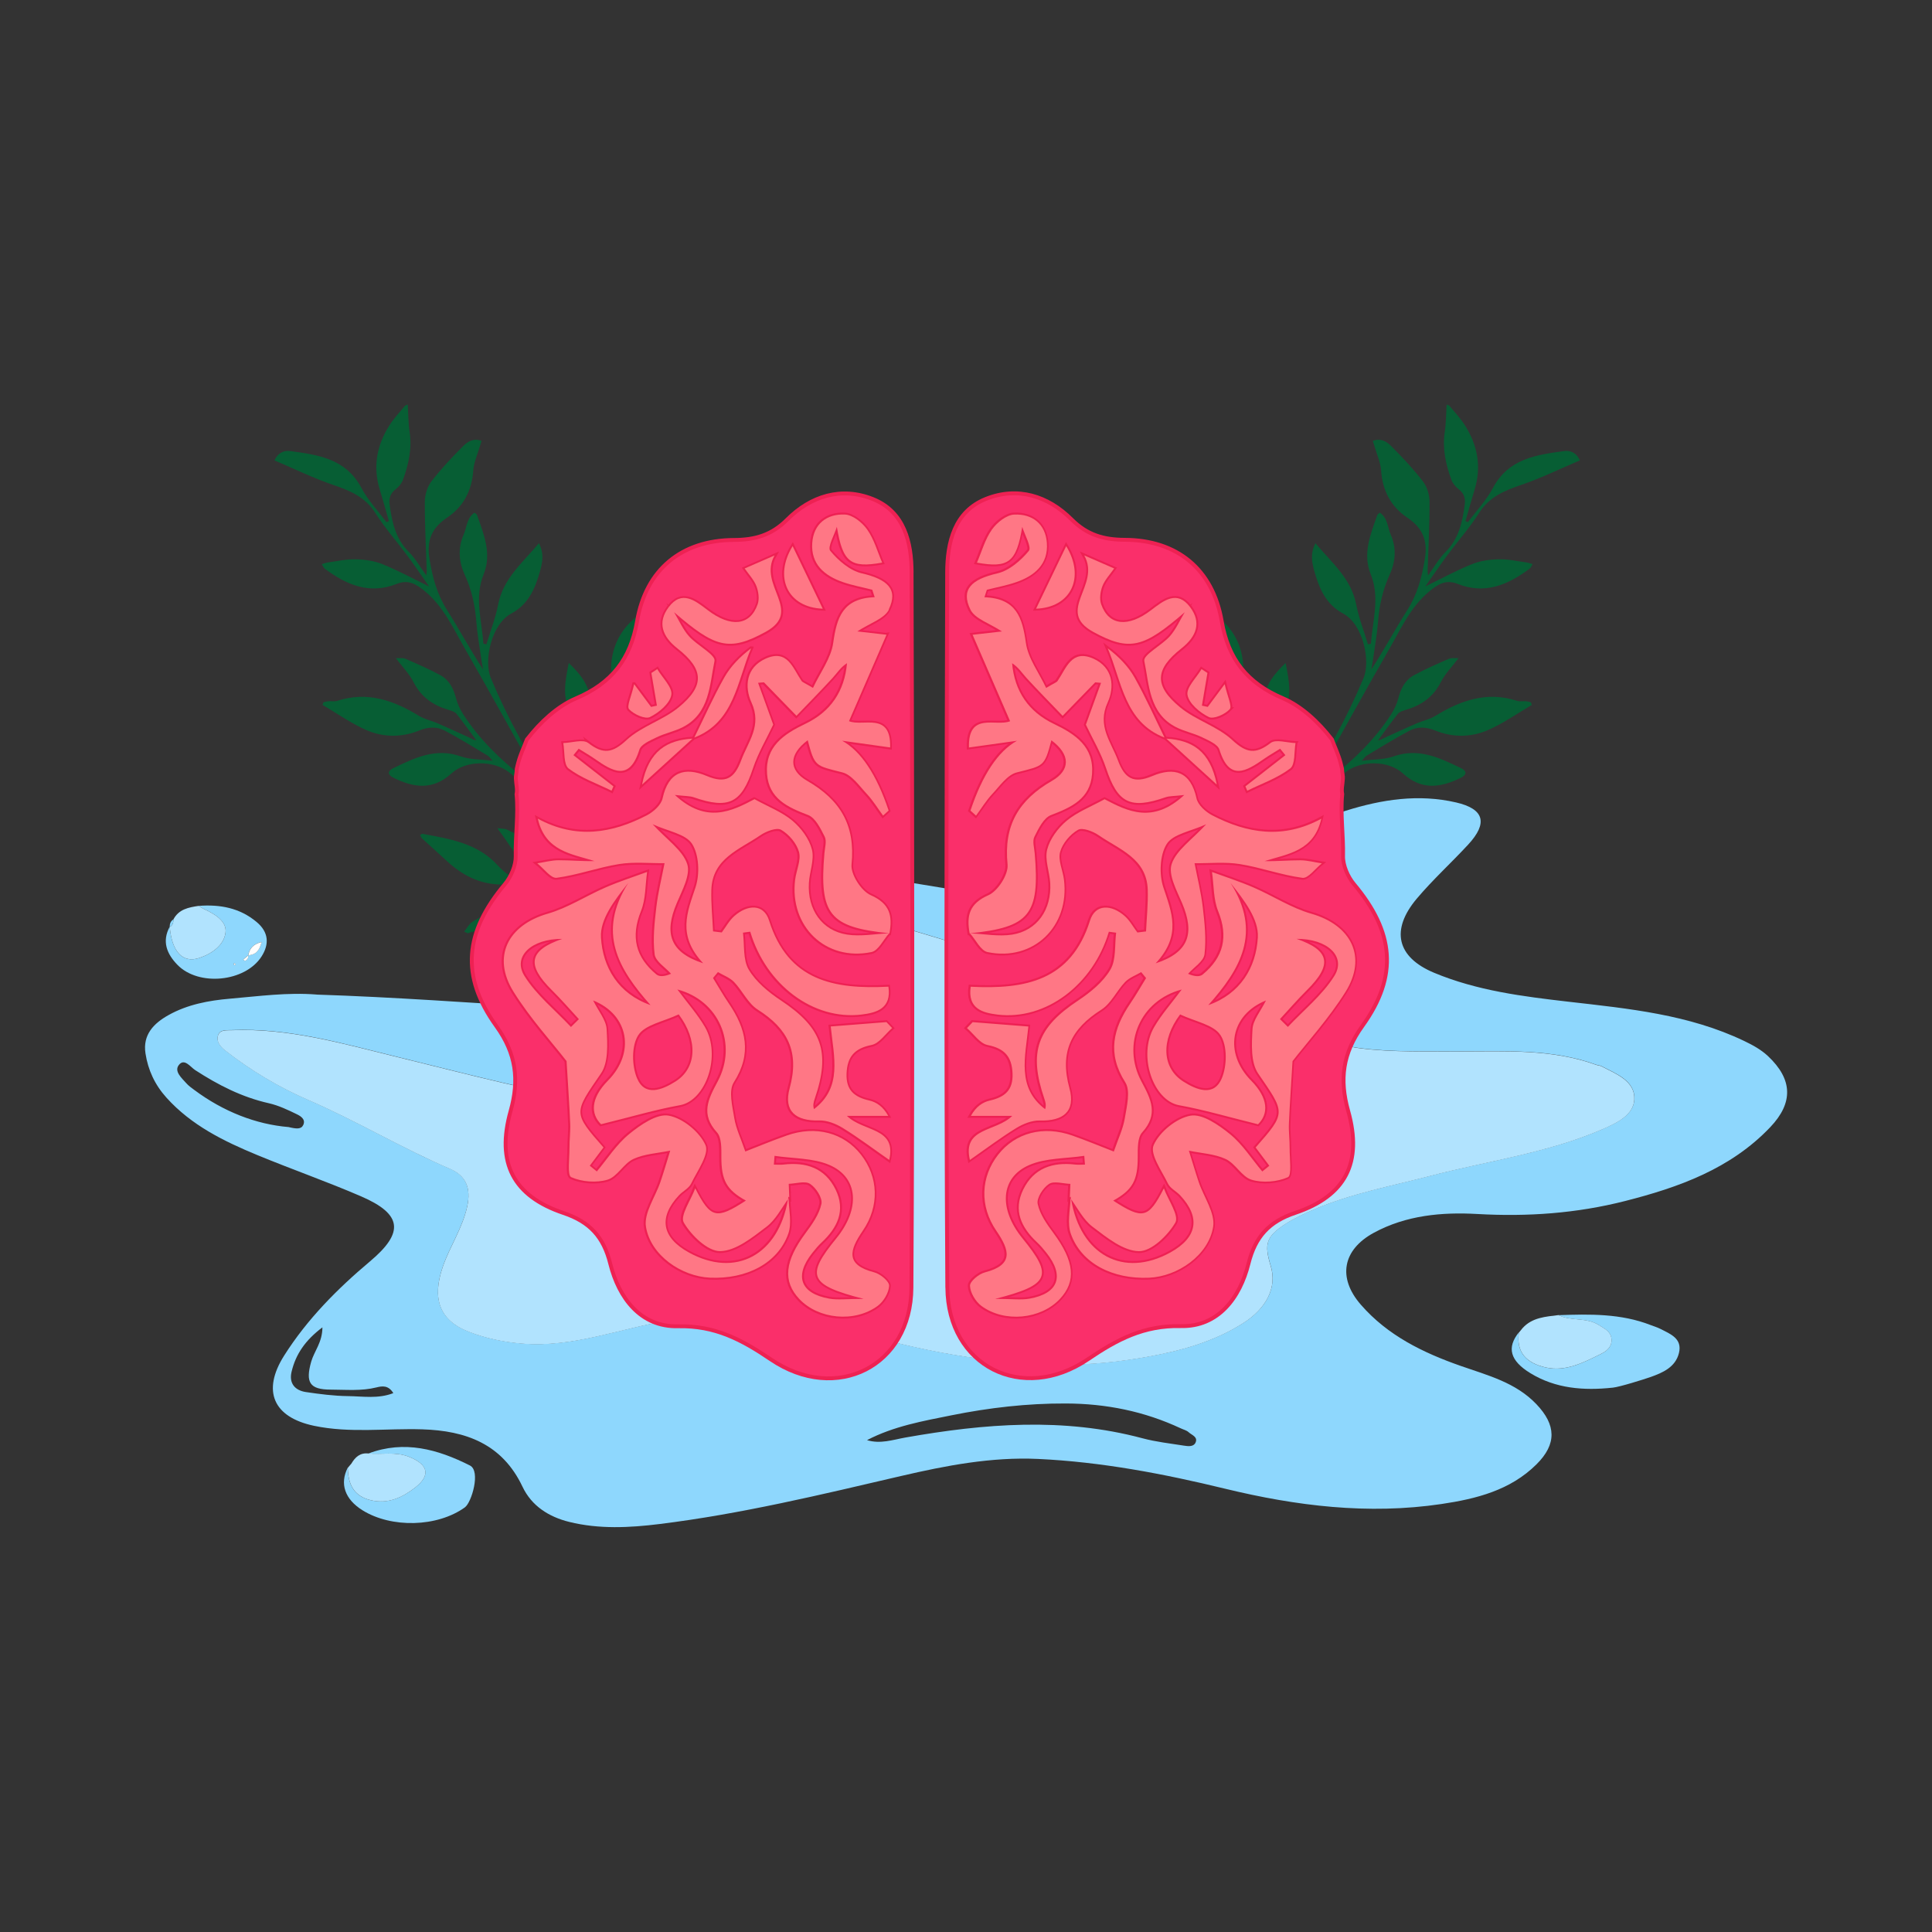 <?xml version="1.0" encoding="UTF-8"?>
<svg id="Camada_1" data-name="Camada 1" xmlns="http://www.w3.org/2000/svg" viewBox="0 0 500 500">
  <rect x="0" y="0" width="500" height="500" fill="#333333" stroke="none"/>
  <defs>
    <style>
      .cls-1 {
        fill: #8ed7fd;
      }

      .cls-2 {
        fill: #fa2f6a;
        stroke: #ee2153;
        stroke-miterlimit: 10;
      }

      .cls-3 {
        fill: #ff7785;
      }

      .cls-4 {
        fill: #075e34;
      }

      .cls-5 {
        fill: #fefefe;
      }

      .cls-6 {
        fill: #b1e3fe;
      }
    </style>
  </defs>
  <path class="cls-4" d="M307.83,247.5c1.03-4.06,1.69-8.26,3.22-12.12,.99-2.49,3-4.75,5.02-6.61,3.38-3.11,5.24-7.08,7.16-11.06,.19-.4,.16-.92,.26-1.66-.65,.12-1.16,.09-1.51,.3-5.19,3.08-8.85,7.29-9.84,13.47-.16,1-.67,1.94-1.02,2.91-.19-.03-.39-.05-.58-.08,.09-3.22,.27-6.45,.26-9.67-.01-4.45,1.25-8.56,3.04-12.57,1.2-2.69,1.11-5.44,.28-8.25-.57-1.91-.9-3.9-1.42-6.2-.74,.52-1.39,.79-1.78,1.27-4.08,5.06-5.55,10.66-3.29,16.95,2.48,6.89,1.95,13.98,1.38,21.07-.02,.19-.16,.37-.78,.67-.61-3.08-1.16-6.16-1.83-9.23-.53-2.43-.83-5.02-1.9-7.21-1.37-2.81-3.38-5.32-5.17-7.92-.28-.41-.84-.63-1.27-.94-.35,.49-.92,.94-1,1.47-.74,5.04,.85,12.01,5.76,15.43,1.32,.92,2.2,2.58,3.06,4.04,.55,.94,.7,2.12,1.02,3.2,2.75,9.19-.91,16.3-7.37,22.44-1.78,1.69-3.87,3.04-5.63,4.75-1.15,1.12-1.96,2.59-2.92,3.91l.43,.44c.33-.12,.76-.14,.98-.37,2.14-2.19,4.27-4.39,6.36-6.62,3.78-4.03,7.56-8.08,11.3-12.15,1.23-1.34,2.45-2.72,3.51-4.21,3.18-4.47,7.64-6.39,12.92-6.79,1.68-.13,3.36-.27,5.04-.37,2.53-.16,4.59,.41,6.6,2.36,2.73,2.66,6.56,3.03,10.25,3.06,3.47,.03,6.96-1.03,10.4,.3,.14,.05,.37-.14,1.01-.42-.75-.92-1.26-1.96-2.08-2.49-5.03-3.2-10.65-4.57-16.54-4.96-.34-.02-.76-.02-1.03,.15-3.55,2.27-7.37,.13-11.13,.52,.39-.14,.79-.29,1.19-.42,.47-.15,.95-.27,1.42-.4,4.99-1.44,9.99-2.89,14.99-4.31,.73-.21,1.52-.34,2.27-.3,5.99,.34,10.94-1.96,15.26-5.93,2.17-1.99,4.36-3.96,6.53-5.95,.23-.21,.34-.55,.54-.88-.29-.16-.48-.36-.62-.33-7.07,1.31-14.31,2.45-19.44,8.13-4.62,5.12-10.94,5.84-16.9,7.62-.15-.18-.3-.37-.45-.55,1.05-.99,1.96-2.57,3.19-2.87,5.75-1.44,8.7-5.85,11.71-10.29,.69-1.01,1.42-1.99,2.5-3.5-1.18,.16-1.89,.09-2.43,.35-3.32,1.63-6.77,3.1-9.83,5.14-1.51,1-2.39,3.04-3.35,4.72-.8,1.39-1.25,2.98-1.94,4.44-.98,2.09-2.59,3.33-4.87,3.99-3.35,.98-6.62,2.27-9.8,3.38,2.24-3.2,4.67-6.56,6.99-10.01,2.82-4.19,5.49-8.49,8.33-12.67,3.72-5.47,8.7-9.74,13.84-13.78,4.03-3.17,11.19-3.16,14.94,.27,4.85,4.44,9.76,3.69,14.96,1.15,1.57-.77,1.69-1.74,.09-2.51-5.51-2.65-10.98-5.35-17.48-3.04-2.38,.85-5.1,.73-8.23,1.13,.68-.73,.92-1.12,1.28-1.33,3.68-2.19,7.3-4.47,11.08-6.46,2.1-1.11,4.36-.99,6.7-.03,4.4,1.79,9.1,1.78,13.38-.03,4.06-1.72,7.73-4.36,11.58-6.6-.08-.23-.16-.46-.24-.69-.42-.09-.84-.24-1.26-.27-.77-.06-1.6,.12-2.3-.1-7.78-2.53-14.61-.14-21.19,3.91-1.4,.86-3.12,1.19-4.66,1.85-2.76,1.19-5.5,2.45-8.23,3.7-.61,.28-1.16,.66-1.93,.78,1.7-2.3,3.35-4.64,5.14-6.88,.42-.53,1.28-.79,1.99-1,4.02-1.18,7.15-3.3,9.13-7.2,1.07-2.12,2.84-3.9,4.58-6.21-.98,.05-1.81-.13-2.45,.15-3.08,1.35-6.19,2.68-9.14,4.3-2.25,1.24-3.35,3.46-3.99,5.96-.37,1.44-1.05,2.86-1.85,4.11-4.11,6.4-9.49,11.61-15.43,16.29-2.19,1.72-4.17,3.7-6.58,5.37,1.3-2.4,2.58-4.82,3.91-7.21,5.87-10.49,11.68-21.02,17.67-31.45,2.99-5.21,5.46-10.78,10.28-14.79,2.25-1.87,4.33-3.16,7.36-1.95,7.04,2.81,13.02,.25,18.62-3.94,.3-.22,.44-.66,.77-1.17-.6-.17-1.03-.36-1.47-.42-2.43-.33-4.87-.9-7.29-.84-2.33,.05-4.79,.4-6.93,1.26-4,1.61-7.81,3.7-12.08,5.77,1.98-2.82,3.73-5.41,5.59-7.92,2.76-3.72,5.86-7.22,8.34-11.12,2.64-4.15,6.54-5.75,10.9-7.24,5.14-1.75,10.05-4.17,15.18-6.34-.94-2.1-2.58-2.62-4.1-2.41-7.21,.98-14.37,1.96-18.38,9.51-1.7,3.21-4.3,5.94-6.49,8.89-.21-.1-.43-.2-.64-.29,.78-2.71,1.53-5.43,2.36-8.13,1.84-5.99,.76-11.55-2.54-16.71-1.13-1.76-2.58-3.32-3.93-4.93-.2-.24-.63-.3-.77-.37-.15,2.42-.13,4.78-.48,7.08-.66,4.33,.27,8.4,1.72,12.39,.34,.93,1.1,1.83,1.89,2.44,1.48,1.13,1.79,2.42,1.53,4.22-.62,4.44-1.55,8.64-4.93,12-1.69,1.68-2.9,3.85-4.53,6.07-.07-.59-.12-.84-.12-1.09,.19-5.99,.53-11.99,.5-17.98,0-1.78-.64-3.87-1.71-5.26-2.51-3.26-5.35-6.28-8.27-9.19-1.1-1.1-2.66-2.09-4.7-1.29,.17,.52,.32,.96,.44,1.4,.59,2.07,1.55,4.12,1.7,6.23,.36,5.22,2.54,9.39,6.79,12.24,3.93,2.63,5.31,5.86,4.56,10.56-.76,4.79-1.94,9.24-4.58,13.39-3.2,5.02-6,10.3-9.31,15.35,.14-.8,.31-1.6,.42-2.41,.47-3.34,1.08-6.66,1.34-10.02,.32-4.25,1.23-8.24,3.02-12.16,1.48-3.22,1.8-6.81,.28-10.25-.85-1.92-.77-4.32-2.83-5.76-.29,.26-.6,.4-.67,.62-1.73,4.97-3.86,9.97-1.71,15.3,2.46,6.07,.48,12.01,.07,18-.26,.05-.52,.1-.78,.16-1.04-3.44-2.36-6.82-3.04-10.32-1.31-6.7-6.24-10.72-10.55-15.84-1.4,2.71-.89,5.05-.3,7.16,1.23,4.45,2.99,8.65,7.44,11.02,5.21,2.77,7.19,12.25,5.3,16.74-2.22,5.29-4.73,10.5-7.5,15.53-5.29,9.61-10.84,19.07-16.31,28.58-.83,1.44-1.81,2.8-2.89,4.13,1.5-6.71,1.21-13.47,1.5-20.21,.28-6.35,.52-12.88,4.28-18.65,2.58-3.96,1.74-8.46,.76-13.31-3.04,2.91-5.33,5.77-5.54,9.68-.14,2.65,.26,5.32,.29,7.98,.04,2.56-.08,5.13-.13,7.56-1.57-3.99-3.56-7.84-4.54-11.94-.91-3.83-.92-7.92-1.02-11.9-.13-5-1.95-9.14-5.58-12.5-1.58-1.46-3.26-2.81-5.3-4.55-.52,3.62-1.12,6.79,.06,10.01,1.66,4.53,3.78,8.68,7.64,11.88,1.25,1.04,1.71,3.11,2.36,4.77,.61,1.55,.75,3.32,1.52,4.77,2.75,5.18,3.37,10.81,3.59,16.64-.26-.41-.52-.82-.78-1.22-3.88-6.03-6.83-12.55-10.01-18.95-1.84-3.7-5.42-6.14-9.59-7.08,1.42,7.58,3.58,14.5,11.48,17.79,.89,.37,1.84,.89,2.44,1.62,3.99,4.87,7.12,10.15,6.86,16.76-.33,8.68-2.81,16.54-8.72,23.18-3.31,3.71-6.34,7.67-9.5,11.52-.12-.05-.24-.11-.35-.16Z"/>
  <path class="cls-4" d="M172.08,247.5c-1.03-4.06-1.69-8.26-3.22-12.12-.99-2.49-3-4.75-5.02-6.61-3.38-3.11-5.24-7.08-7.16-11.06-.19-.4-.16-.92-.26-1.66,.65,.12,1.16,.09,1.51,.3,5.19,3.08,8.85,7.29,9.84,13.47,.16,1,.67,1.94,1.02,2.91,.19-.03,.39-.05,.58-.08-.09-3.22-.27-6.45-.26-9.67,.01-4.45-1.25-8.56-3.04-12.57-1.2-2.69-1.11-5.44-.28-8.25,.57-1.91,.9-3.9,1.42-6.2,.74,.52,1.39,.79,1.78,1.27,4.08,5.06,5.55,10.66,3.29,16.95-2.48,6.89-1.95,13.98-1.38,21.07,.02,.19,.16,.37,.78,.67,.61-3.08,1.16-6.16,1.83-9.23,.53-2.43,.83-5.02,1.9-7.21,1.37-2.81,3.38-5.32,5.17-7.92,.28-.41,.84-.63,1.27-.94,.35,.49,.92,.94,1,1.47,.74,5.04-.85,12.01-5.76,15.43-1.32,.92-2.2,2.58-3.06,4.04-.55,.94-.7,2.12-1.02,3.2-2.75,9.19,.91,16.3,7.37,22.44,1.78,1.69,3.87,3.04,5.63,4.75,1.15,1.12,1.96,2.59,2.92,3.91l-.43,.44c-.33-.12-.76-.14-.98-.37-2.14-2.19-4.27-4.39-6.36-6.62-3.78-4.03-7.56-8.08-11.3-12.15-1.23-1.34-2.45-2.72-3.51-4.21-3.18-4.47-7.64-6.39-12.92-6.79-1.68-.13-3.36-.27-5.04-.37-2.53-.16-4.59,.41-6.6,2.36-2.73,2.66-6.56,3.03-10.25,3.06-3.47,.03-6.96-1.03-10.4,.3-.14,.05-.37-.14-1.01-.42,.75-.92,1.26-1.96,2.08-2.49,5.03-3.2,10.65-4.57,16.54-4.96,.34-.02,.76-.02,1.03,.15,3.55,2.27,7.37,.13,11.13,.52-.39-.14-.79-.29-1.19-.42-.47-.15-.95-.27-1.42-.4-4.99-1.44-9.99-2.89-14.99-4.31-.73-.21-1.52-.34-2.27-.3-5.99,.34-10.94-1.96-15.26-5.93-2.17-1.99-4.36-3.96-6.53-5.95-.23-.21-.34-.55-.54-.88,.29-.16,.48-.36,.62-.33,7.07,1.31,14.31,2.45,19.44,8.13,4.62,5.12,10.94,5.84,16.9,7.62,.15-.18,.3-.37,.45-.55-1.05-.99-1.96-2.57-3.19-2.87-5.75-1.44-8.7-5.85-11.71-10.29-.69-1.01-1.42-1.99-2.5-3.5,1.18,.16,1.89,.09,2.43,.35,3.32,1.63,6.77,3.1,9.83,5.14,1.51,1,2.39,3.04,3.35,4.72,.8,1.39,1.25,2.98,1.94,4.44,.98,2.09,2.59,3.33,4.87,3.99,3.35,.98,6.62,2.27,9.8,3.38-2.24-3.2-4.67-6.56-6.99-10.01-2.82-4.19-5.49-8.49-8.33-12.67-3.72-5.47-8.7-9.74-13.84-13.78-4.03-3.17-11.19-3.16-14.94,.27-4.85,4.44-9.76,3.69-14.96,1.15-1.57-.77-1.69-1.74-.09-2.51,5.51-2.65,10.98-5.35,17.48-3.04,2.38,.85,5.1,.73,8.23,1.13-.68-.73-.92-1.12-1.28-1.33-3.68-2.19-7.3-4.47-11.08-6.46-2.1-1.11-4.36-.99-6.7-.03-4.4,1.79-9.1,1.78-13.38-.03-4.06-1.72-7.73-4.36-11.58-6.6,.08-.23,.16-.46,.24-.69,.42-.09,.84-.24,1.26-.27,.77-.06,1.6,.12,2.3-.1,7.78-2.53,14.61-.14,21.19,3.91,1.4,.86,3.12,1.19,4.66,1.85,2.76,1.19,5.5,2.45,8.23,3.7,.61,.28,1.16,.66,1.93,.78-1.7-2.3-3.35-4.64-5.14-6.88-.42-.53-1.28-.79-1.99-1-4.02-1.18-7.15-3.3-9.13-7.2-1.07-2.12-2.84-3.9-4.58-6.21,.98,.05,1.81-.13,2.45,.15,3.08,1.35,6.19,2.68,9.14,4.3,2.25,1.24,3.35,3.46,3.99,5.96,.37,1.44,1.05,2.86,1.85,4.11,4.11,6.4,9.49,11.61,15.43,16.29,2.19,1.72,4.17,3.7,6.58,5.37-1.3-2.4-2.58-4.82-3.91-7.21-5.87-10.49-11.68-21.02-17.67-31.45-2.99-5.21-5.46-10.78-10.28-14.79-2.25-1.87-4.33-3.16-7.36-1.95-7.04,2.81-13.02,.25-18.62-3.94-.3-.22-.44-.66-.77-1.17,.6-.17,1.03-.36,1.47-.42,2.43-.33,4.87-.9,7.29-.84,2.33,.05,4.79,.4,6.93,1.26,4,1.61,7.81,3.7,12.08,5.77-1.98-2.82-3.73-5.41-5.59-7.92-2.76-3.72-5.86-7.22-8.34-11.12-2.64-4.15-6.54-5.75-10.9-7.24-5.14-1.75-10.05-4.17-15.18-6.34,.94-2.1,2.58-2.62,4.1-2.41,7.21,.98,14.37,1.96,18.38,9.51,1.7,3.21,4.3,5.94,6.49,8.89,.21-.1,.43-.2,.64-.29-.78-2.71-1.53-5.43-2.36-8.13-1.84-5.99-.76-11.55,2.54-16.71,1.13-1.76,2.58-3.32,3.93-4.93,.2-.24,.63-.3,.77-.37,.15,2.42,.13,4.78,.48,7.08,.66,4.33-.27,8.4-1.72,12.39-.34,.93-1.1,1.83-1.89,2.44-1.48,1.13-1.79,2.42-1.53,4.22,.62,4.44,1.55,8.64,4.93,12,1.69,1.68,2.9,3.85,4.53,6.07,.07-.59,.12-.84,.12-1.09-.19-5.99-.53-11.99-.5-17.98,0-1.78,.64-3.87,1.71-5.26,2.51-3.26,5.35-6.28,8.27-9.19,1.1-1.1,2.66-2.09,4.7-1.29-.17,.52-.32,.96-.44,1.4-.59,2.07-1.55,4.12-1.7,6.23-.36,5.22-2.54,9.39-6.79,12.24-3.93,2.63-5.31,5.86-4.56,10.56,.76,4.79,1.94,9.24,4.58,13.39,3.2,5.02,6,10.3,9.31,15.35-.14-.8-.31-1.6-.42-2.41-.47-3.34-1.08-6.66-1.34-10.02-.32-4.25-1.23-8.24-3.02-12.16-1.48-3.22-1.8-6.81-.28-10.25,.85-1.92,.77-4.32,2.83-5.76,.29,.26,.6,.4,.67,.62,1.73,4.97,3.86,9.97,1.71,15.3-2.46,6.07-.48,12.01-.07,18,.26,.05,.52,.1,.78,.16,1.04-3.44,2.36-6.82,3.04-10.32,1.31-6.7,6.24-10.72,10.55-15.84,1.4,2.71,.89,5.05,.3,7.16-1.23,4.45-2.99,8.65-7.44,11.02-5.21,2.77-7.19,12.25-5.3,16.74,2.22,5.29,4.73,10.5,7.5,15.53,5.29,9.61,10.84,19.07,16.31,28.58,.83,1.44,1.81,2.8,2.89,4.13-1.5-6.71-1.21-13.47-1.5-20.21-.28-6.35-.52-12.88-4.28-18.65-2.58-3.96-1.74-8.46-.76-13.31,3.04,2.91,5.33,5.77,5.54,9.68,.14,2.65-.26,5.32-.29,7.98-.04,2.56,.08,5.13,.13,7.56,1.57-3.99,3.56-7.84,4.54-11.94,.91-3.83,.92-7.92,1.02-11.9,.13-5,1.95-9.14,5.58-12.5,1.58-1.46,3.26-2.81,5.3-4.55,.52,3.62,1.12,6.79-.06,10.01-1.66,4.53-3.78,8.68-7.64,11.88-1.25,1.04-1.71,3.11-2.36,4.77-.61,1.55-.75,3.32-1.52,4.77-2.75,5.18-3.37,10.81-3.59,16.64,.26-.41,.52-.82,.78-1.22,3.88-6.03,6.83-12.55,10.01-18.95,1.84-3.7,5.42-6.14,9.59-7.08-1.42,7.58-3.58,14.5-11.48,17.79-.89,.37-1.84,.89-2.44,1.62-3.99,4.87-7.12,10.15-6.86,16.76,.33,8.68,2.81,16.54,8.72,23.18,3.31,3.71,6.34,7.67,9.5,11.52,.12-.05,.24-.11,.35-.16Z"/>
  <path class="cls-1" d="M81.95,257.4c20.04,.65,40.04,2.13,60.05,3.35,11.87,.73,23.8,2.46,35.77,.38,6.48-1.13,7.31-2.63,4.19-8.34-2.71-4.96-5.52-9.92-6.41-15.64-.78-5.03,.58-7.94,5.3-9.88,6.63-2.73,13.7-3.09,20.76-2.72,22.81,1.19,45.11,5.93,67.59,9.5,12.87,2.04,25.14-2.34,37.09-6.91,14.17-5.42,27.53-12.79,42.05-17.34,9.33-2.92,18.79-4.37,28.49-2.13,7.27,1.68,8.31,5.31,3.13,10.91-4.37,4.73-9.14,9.06-13.31,14-6.77,8.05-5.23,15.11,4.49,19.17,11.15,4.65,22.98,6.13,34.85,7.5,15.5,1.78,31.07,3.28,45.42,10.16,2.21,1.06,4.35,2.22,6.18,3.94,6.32,5.97,6.6,12,.55,18.36-10.26,10.79-23.68,15.58-37.6,19.12-12.53,3.19-25.21,4.09-38.23,3.35-9.03-.51-18.38,.29-26.8,4.88-8.01,4.37-9.41,11.58-3.35,18.56,6.97,8.03,16.16,12.48,25.97,15.91,6.92,2.42,14.12,4.25,19.47,9.85,5.15,5.39,5.33,10.35,.03,15.6-6.77,6.72-15.58,8.92-24.59,10.26-18.94,2.81-37.56,.51-56.01-3.97-15.93-3.87-32.02-6.94-48.42-7.7-12-.55-23.78,1.71-35.43,4.42-20.71,4.83-41.39,9.82-62.52,12.43-7.73,.96-15.62,1.36-23.34-.55-5.29-1.31-9.73-4.12-12.1-9.12-5.25-11.07-14.65-14.49-25.94-14.84-9.33-.29-18.7,1.04-27.99-.91-10.58-2.22-13.55-9.02-7.75-18.18,5.97-9.43,13.76-17.27,22.23-24.39,8.81-7.41,8.42-12.16-2.28-16.8-8.85-3.83-17.98-7.01-26.9-10.7-8.67-3.59-17.05-7.68-23.52-14.87-3-3.33-4.76-7.15-5.42-11.45-.74-4.82,2.13-7.77,5.97-9.91,4.91-2.75,10.41-3.77,15.86-4.24,7.47-.64,14.95-1.68,22.49-1.07Zm295.75,14.71c-8.57-.11-17.13,.25-25.68-.85-5.42-.69-6.35-1.84-3.96-6.63,2.98-5.97,1.48-12.73-4.05-14.99-4.46-1.82-9.3-2.99-14.34-2.29-5.93,.83-11.61,2.52-17.24,4.5-9,3.17-18.24,3.58-27.59,2.07-18.63-3.01-36.22-9.84-54.34-14.72-8.26-2.23-16.54-4.43-25.23-3.94-6.73,.38-10.08,4.91-9.05,11.49,1.24,7.97,2.73,15.89,2.64,24.06-.14,12.32-5.26,13.78-13.4,16-9.47,2.58-18.91,.21-28.16-1.21-18.39-2.82-36.38-7.66-54.46-12.08-14.05-3.44-28.06-7.54-42.79-6.94-1.37,.06-3.09-.22-3.61,1.33-.54,1.59,.55,2.91,1.81,3.9,6.64,5.2,13.93,9.55,21.56,12.85,12.5,5.41,24.15,12.45,36.66,17.81,4,1.71,5.52,4.85,4.44,9.76-1.25,5.66-4.5,10.3-6.33,15.63-2.77,8.09-.99,13.75,6.71,16.76,4.36,1.71,9.02,2.68,13.81,3.08,13.29,1.12,25.56-4.03,38.33-6.03,15.69-2.46,31.13-2.18,46.25,2.43,17.93,5.47,36.13,8.83,54.88,9.05,7.5,.09,14.97-.72,22.31-2.02,8.69-1.55,17.23-3.87,24.88-8.73,6-3.81,8.82-9.23,7.11-14.82-1.73-5.67-1.19-7.58,3.75-10.8,2.41-1.57,5.08-2.78,7.74-3.91,9.61-4.08,19.86-5.97,29.9-8.59,14.88-3.88,30.27-5.89,44.53-12.08,3.77-1.64,7.99-3.68,8.19-7.68,.24-4.83-4.71-6.63-8.52-8.61-.4-.21-.9-.2-1.33-.36-11.51-4.17-23.5-3.47-35.41-3.47Zm-153.3,100.6c3.44,1.05,6.68-.1,9.92-.68,20.47-3.62,40.89-5.27,61.34,.19,3.52,.94,7.19,1.35,10.81,1.92,1.04,.16,2.41,.32,2.92-.77,.71-1.52-.98-1.97-1.78-2.72-.53-.49-1.35-.67-2.04-1-9.43-4.41-19.31-6.4-29.76-6.43-10-.04-19.84,1.1-29.58,3.06-7.41,1.49-14.93,2.82-21.84,6.42Zm-149.73-81.03c2.03,.49,3.27,.6,3.8-.51,.72-1.49-.68-2.34-1.66-2.81-2.33-1.13-4.72-2.27-7.22-2.84-6.99-1.57-13.17-4.74-19.11-8.6-1.21-.79-2.78-3.16-4.21-1.28-1.24,1.62,.72,3.32,1.92,4.67,.6,.68,1.36,1.23,2.1,1.77,7.53,5.61,15.97,8.9,24.38,9.6Zm27.12,68.86c-1.29-2.13-2.96-1.83-4.36-1.48-3.93,.98-7.91,.58-11.86,.57-5.46-.01-6.55-1.87-5.03-7.24,.77-2.7,2.89-4.97,2.9-8.87-4.43,3.32-6.92,6.97-7.99,11.52-.69,2.93,.85,4.79,3.71,5.22,3.61,.53,7.26,1.01,10.9,1.05,3.82,.04,7.79,.76,11.72-.77Z"/>
  <path class="cls-1" d="M417.31,359.13c-7.42,.79-14.68,.26-21.23-3.74-5.32-3.25-6.17-6.65-2.99-10.59-.78,5.27,2.02,8,6.96,9.11,5.16,1.16,9.86-1.32,14.39-3.57,1.56-.78,2.84-1.97,2.59-3.94-.24-1.88-1.77-2.52-3.24-3.46-3.25-2.09-7.18-.93-10.45-2.58,8.08-.28,16.14-.45,23.86,2.57,.85,.33,1.73,.59,2.54,1,2.57,1.32,5.69,2.48,4.77,6.23-.9,3.66-4.18,5.09-7.34,6.21-1.77,.62-7.97,2.57-9.87,2.77Z"/>
  <path class="cls-1" d="M120.36,390.07c-7.18,5.19-19.07,5.45-26.56,.78-4.55-2.84-5.94-6.86-3.8-11.02,.07,4.18,1.45,7.36,5.99,8.43,4.42,1.04,8.1-.71,11.35-3.2,4.23-3.24,3.51-6.09-1.59-8.08-3.42-1.33-6.94-.5-10.4-.82,9.29-3.5,17.95-1.09,26.27,3.11,2.86,1.45,.4,9.59-1.28,10.8Z"/>
  <path class="cls-6" d="M403.35,340.35c3.27,1.64,7.19,.49,10.45,2.58,1.47,.94,3,1.58,3.24,3.46,.25,1.97-1.02,3.17-2.59,3.94-4.53,2.25-9.23,4.73-14.39,3.57-4.94-1.11-7.74-3.84-6.96-9.11,0,0,0,.08,0,.08,.32-.39,.64-.79,.96-1.18,2.51-2.75,5.95-2.93,9.3-3.35Z"/>
  <path class="cls-1" d="M51.42,234.44c5.5-.41,10.61,.5,14.99,4.17,3.15,2.63,3.32,5.74,1.27,8.94-4.26,6.62-16.32,7.78-21.78,2.13-2.71-2.8-4.06-6.03-1.97-9.86,.51,6.42,3.3,9.53,7.6,8.11,3.25-1.07,6.46-3.29,6.84-6.62,.33-2.88-2.73-4.75-5.44-5.98-.53-.24-1.01-.59-1.51-.89Zm12.81,12.8c2.01-.16,2.96-1.32,3.48-3.47-2.25,.57-3.16,1.75-3.47,3.48-.44,.36-.87,.73-1.31,1.09,.17,.11,.4,.34,.51,.3,.6-.25,.86-.74,.78-1.4Zm-3.26,2.42c-.03-.1-.03-.24-.09-.27-.11-.06-.25-.05-.39-.07,.03,.15,.07,.31,.1,.46,.12-.04,.25-.08,.37-.12Z"/>
  <path class="cls-6" d="M95.36,376.16c3.46,.32,6.98-.52,10.4,.82,5.1,1.99,5.82,4.83,1.59,8.08-3.26,2.5-6.94,4.25-11.35,3.2-4.54-1.07-5.92-4.25-5.99-8.43,0,0-.02,.06-.02,.06,.32-.38,.64-.76,.96-1.13,.99-1.69,2.29-2.85,4.42-2.6Z"/>
  <path class="cls-6" d="M51.42,234.44c.5,.3,.98,.65,1.51,.89,2.72,1.23,5.78,3.11,5.44,5.98-.38,3.33-3.59,5.55-6.84,6.62-4.3,1.41-7.09-1.69-7.6-8.11,0,0-.02,.07-.02,.07,.84-.39,.95-1.15,.97-1.95,1.39-2.65,3.94-3.11,6.54-3.5Z"/>
  <path class="cls-1" d="M44.88,237.94c-.02,.8-.13,1.55-.97,1.95,.01-.8,.23-1.5,.97-1.95Z"/>
  <path class="cls-1" d="M394.05,343.7c-.32,.39-.64,.79-.96,1.18,.32-.39,.64-.79,.96-1.18Z"/>
  <path class="cls-1" d="M90.94,378.75c-.32,.38-.64,.76-.96,1.13,.32-.38,.64-.76,.96-1.13Z"/>
  <path class="cls-6" d="M377.7,272.12c11.92,0,23.9-.71,35.41,3.47,.43,.16,.93,.15,1.33,.36,3.8,1.98,8.76,3.78,8.52,8.61-.2,4-4.42,6.04-8.19,7.68-14.27,6.19-29.65,8.2-44.53,12.08-10.04,2.62-20.29,4.51-29.9,8.59-2.66,1.13-5.33,2.34-7.74,3.91-4.93,3.21-5.48,5.13-3.75,10.8,1.71,5.59-1.11,11-7.11,14.82-7.65,4.86-16.19,7.18-24.88,8.73-7.33,1.31-14.81,2.11-22.31,2.02-18.75-.22-36.95-3.58-54.88-9.05-15.12-4.61-30.56-4.89-46.25-2.43-12.77,2-25.03,7.15-38.33,6.03-4.79-.4-9.45-1.38-13.81-3.08-7.7-3.01-9.48-8.67-6.71-16.76,1.83-5.33,5.08-9.97,6.33-15.63,1.08-4.91-.44-8.05-4.44-9.76-12.5-5.36-24.16-12.4-36.66-17.81-7.63-3.3-14.92-7.65-21.56-12.85-1.26-.99-2.35-2.31-1.81-3.9,.53-1.55,2.24-1.27,3.61-1.33,14.73-.6,28.74,3.5,42.79,6.94,18.07,4.42,36.07,9.25,54.46,12.08,9.25,1.42,18.69,3.79,28.16,1.21,8.14-2.22,13.26-3.68,13.4-16,.09-8.17-1.39-16.09-2.64-24.06-1.03-6.58,2.32-11.11,9.05-11.49,8.7-.49,16.97,1.71,25.23,3.94,18.12,4.88,35.72,11.71,54.34,14.72,9.35,1.51,18.59,1.1,27.59-2.07,5.62-1.98,11.3-3.67,17.24-4.5,5.04-.71,9.88,.47,14.34,2.29,5.53,2.26,7.03,9.01,4.05,14.99-2.39,4.79-1.46,5.94,3.96,6.63,8.56,1.09,17.12,.74,25.68,.85Z"/>
  <path class="cls-5" d="M64.25,247.26c.31-1.74,1.22-2.91,3.47-3.48-.53,2.15-1.47,3.31-3.48,3.47h.01Z"/>
  <path class="cls-5" d="M64.23,247.25c.08,.66-.18,1.15-.78,1.4-.11,.05-.34-.19-.51-.3,.44-.36,.87-.73,1.31-1.09,0,0-.01-.01-.01-.01Z"/>
  <path class="cls-5" d="M60.97,249.66c-.12,.04-.25,.08-.37,.12-.03-.15-.07-.31-.1-.46,.13,.02,.28,.01,.39,.07,.06,.03,.06,.18,.09,.27Z"/>
  <g>
    <g>
      <path class="cls-2" d="M235.93,148.15c-.02-7.74-1.86-15.71-10-18.98-8.19-3.29-16.1-.82-22.21,5.3-4.03,4.04-8.34,5.25-13.77,5.27-13.55,.05-22.76,7.62-25.07,21.01-1.69,9.8-6.54,16.05-15.84,20-4.84,2.06-9.27,6.23-12.56,10.48-.05,.06-.09,.1-.13,.16-.74,1.95-1.64,3.81-2.2,5.9-.15,.56-.3,1.13-.42,1.71-.01,.51-.06,1.02-.16,1.53-.24,1.26,.26,2.93,.21,4.24-.01,.27-.06,.52-.1,.78,.52,5.2-.34,10.76-.21,15.98,.06,2.44-1.22,5.4-2.83,7.32-10.34,12.35-11.57,23.68-2.19,36.7,5.12,7.11,5.98,13.85,3.69,22-3.76,13.4,.68,21.99,13.71,26.38,6.77,2.28,10.35,6.14,12.09,13.13,2.21,8.85,7.84,16.4,17.51,16.18,9.64-.22,16.56,3.5,24.04,8.57,16.95,11.5,36.27,1.77,36.39-18.57,.37-61.68,.22-123.37,.04-185.05Zm-30.8-6.81c2.5,5.2,5.07,10.53,7.79,16.19-9.03-.31-12.74-8.07-7.79-16.19Zm-41.02,35.73c2.22,2.99,3.29,4.43,4.37,5.88,.51-.11,1.02-.22,1.52-.33-.48-2.82-.95-5.63-1.43-8.45,.51-.33,1.01-.67,1.52-1,1.33,2.25,3.98,4.75,3.63,6.7-.41,2.23-3.2,4.56-5.53,5.7-1.25,.62-4.17-.71-5.39-2.03-.68-.73,.58-3.26,1.3-6.47Zm-11.86,15.24c3.9,3.01,6.28,2.62,9.95-.78,3.83-3.54,9.43-5.11,13.49-8.47,6.77-5.59,6.51-9.84-.35-15.23-3.94-3.09-5.26-6.7-2.25-10.69,3.35-4.45,6.77-1.74,10.04,.76,6.05,4.62,11.05,4.06,12.98-1.52,.48-1.38,.22-3.29-.34-4.7-.65-1.66-1.99-3.04-3.03-4.54,1.8-.79,3.61-1.57,7.73-3.37-4.38,7.8,7.55,14.35-2.31,19.77-9.56,5.25-13.19,3.96-23.69-5.08,1.26,2.09,2.25,4.41,3.84,6.21,2.1,2.38,6.95,4.82,6.62,6.41-1.28,6.19-1.24,13.56-8.2,17.12-2.14,1.1-4.6,1.57-6.77,2.63-1.66,.81-4.05,1.8-4.48,3.21-2.54,8.21-6.88,5.63-11.56,2.35-1.33-.93-2.76-1.75-4.14-2.61-.45,.56-.91,1.12-1.36,1.68l10.35,8.07c-.16,.38-.33,.75-.49,1.13-3.74-1.85-7.81-3.26-11.08-5.74-1.35-1.02-.98-4.32-1.39-6.58,2.2-.06,5.11-1.05,6.45-.01Zm42.12-24.52c-3.64,8.59-4.32,19.07-14.69,23.08,2.57-5.2,4.93-10.51,7.77-15.56,1.65-2.93,4.11-5.4,6.91-7.52Zm-15.15,23.37c-3.97,3.62-7.96,7.25-13.04,11.88,1.75-8.83,6.54-11.47,13.04-11.88Zm50.15-26.88c-3.29,7.58-6.49,14.96-9.71,22.37,3.62,1.49,10.92-2.55,10.65,6.8-3.65-.51-7.06-.99-12.42-1.74q7.35,4.11,12.03,18.07l-1.44,1.3c-1.38-1.87-2.6-3.89-4.18-5.58-1.95-2.08-3.91-4.98-6.36-5.6-7.02-1.79-7.12-1.41-8.96-8.32-4.94,3.67-4.99,7.72-.15,10.51,8.61,4.96,12.52,11.52,11.49,21.65-.26,2.55,2.51,6.87,4.96,7.94,5,2.2,5.68,5.38,4.85,9.86h-.08c-1.51,1.68-2.78,4.49-4.57,4.86-11.86,2.45-21.27-6.67-19.75-18.75,.3-2.42,1.58-5.02,1-7.16-.61-2.23-2.59-4.56-4.62-5.73-1.17-.68-3.92,.38-5.43,1.43-5.31,3.67-12.39,5.97-12.64,14.1-.11,3.58,.28,7.17,.44,10.76,.75,.09,1.5,.18,2.25,.28,1.08-1.43,1.96-3.09,3.27-4.25,3.36-2.97,7.59-3.26,8.98,1.17,4.91,15.62,16.84,17.83,30.88,17.11,.83,5.64-3,6.74-6.93,7.21-12.49,1.52-24.74-7.69-28.82-21.44-.63,.08-1.26,.16-1.89,.25,.42,3.24-.04,6.99,1.49,9.57,1.89,3.2,5.14,5.86,8.32,7.97,10.6,7.02,12.91,13.27,8.77,25.43-.29,.84-.54,1.69-.2,2.7,7.41-5.62,5.14-13.47,4.34-21.39,4.94-.39,9.68-.76,14.41-1.13,.49,.51,.98,1.03,1.47,1.54-1.76,1.52-3.33,3.97-5.31,4.37-4.4,.89-6.31,2.98-6.48,7.39-.17,4.33,2.03,6.11,5.88,6.99,1.87,.43,3.58,1.58,4.9,3.97h-10.7c4.28,4.22,12.94,2.92,10.96,11.4-4.1-2.86-7.92-5.75-11.99-8.25-1.79-1.1-4.1-2.02-6.14-1.96-5.99,.18-9.28-2.34-7.63-8.34,2.59-9.41-.45-15.4-8.25-20.34-2.54-1.61-3.97-4.89-6.16-7.17-1.09-1.13-2.75-1.72-4.16-2.55-.42,.51-.84,1.03-1.27,1.54,1.35,2.19,2.62,4.43,4.07,6.56,4.47,6.56,6.05,12.98,1.31,20.42-1.4,2.2-.39,6.2,.12,9.28,.45,2.74,1.72,5.35,2.85,8.64,3.25-1.26,6.98-2.81,10.77-4.15,7.49-2.63,14.72-.7,19.16,4.96,4.52,5.76,4.86,13.31,.46,19.71-3.42,4.98-4.57,8.8,2.97,10.75,1.57,.4,3.9,2.33,3.86,3.47-.07,1.81-1.45,4.1-2.98,5.23-6.01,4.39-15.34,3.4-20.24-1.79-4.36-4.62-3.78-9.81,1.61-17.07,1.71-2.31,3.53-4.86,4.1-7.56,.32-1.52-1.39-4.16-2.93-5.17-1.29-.85-3.65-.07-5.54-.02,.05,1.17,.09,2.33,.14,3.5l-.2-.19c-.03,.22-.09,.43-.12,.65,.05-.07,.09-.13,.14-.2,.11,3.11,.9,6.47-.08,9.19-2.73,7.62-10.78,11.75-20.27,11.33-7.35-.33-15.34-5.79-16.54-13.16-.58-3.57,2.43-7.71,3.74-11.61,.9-2.68,1.69-5.41,2.54-8.11-3.2,.67-6.65,.82-9.54,2.16-2.53,1.17-4.16,4.6-6.69,5.36-2.89,.87-6.65,.57-9.39-.65-1.06-.47-.44-4.87-.46-7.48-.02-2.13,.28-4.28,.19-6.4-.21-4.96-.57-9.92-.94-16.16-3.77-4.86-9.36-10.99-13.7-17.91-5.69-9.09-1.47-17.28,8.84-20.24,5.21-1.49,9.93-4.61,14.96-6.79,3.5-1.52,7.16-2.69,10.74-4.01-.49,3.39-.34,7.04-1.59,10.12-2.7,6.65-1.38,11.95,3.97,16.39,.75,.62,2.03,.62,3.82-.16-1.49-1.67-4.02-3.22-4.25-5.04-.49-3.99-.03-8.15,.44-12.19,.45-3.83,1.4-7.6,2.13-11.39-3.92,.04-7.91-.39-11.73,.22-5.45,.87-10.74,2.84-16.2,3.56-1.48,.2-3.33-2.42-5.01-3.74,1.85-.28,3.69-.79,5.54-.8,3.09-.01,6.18,.3,9.28,.21-6.01-1.9-12.74-2.52-14.68-10.96,9.89,5.36,19.22,3.8,28.26-.9,1.69-.88,3.66-2.67,4.03-4.36,1.51-6.94,5.74-8.2,11.46-5.78,4.83,2.04,7.15,.61,8.88-4.06,1.81-4.87,5.44-8.93,2.66-15-1.84-4.02-1.43-9.03,3.69-11.33,5.63-2.52,7.01,2.49,9.27,5.78,.25,.36,.8,.51,2.96,1.8,1.87-3.98,4.68-7.66,5.24-11.66,.91-6.44,2.39-11.53,10.73-11.81-.21-.65-.42-1.29-.63-1.94-2.54-.65-5.14-1.12-7.61-1.98-4.76-1.65-8.31-4.63-7.92-10.13,.35-4.95,3.8-7.56,8.44-7.35,2.02,.09,4.5,2.07,5.78,3.89,1.79,2.54,2.65,5.73,3.87,8.55-8.2,1.47-10.21-.11-11.72-9.27-.65,2.14-2.49,5.28-1.71,6.23,2.08,2.51,5.07,5.1,8.12,5.81,6.71,1.55,9.56,4.16,7,9.38-1.17,2.39-4.92,3.52-8.2,5.68,2.69,.31,5.38,.61,7.56,.86Z"/>
      <path class="cls-2" d="M198.33,317.45c-3.64,2.76-7.94,6.28-12.01,6.34-3.23,.05-7.47-4.05-9.42-7.39-1.04-1.77,1.84-5.83,2.96-8.86,4,7.82,5.45,8.13,13.11,3.17-5.07-2.8-6.36-5.31-6.35-11.35,0-2.14,.08-4.96-1.14-6.31-4.27-4.7-2.29-8.55,.19-13.17,5.17-9.65,.36-20.98-10.44-23.81,2.68,3.61,5.25,6.47,7.14,9.73,4.28,7.37,.25,19-6.46,20.22-6.33,1.14-12.53,2.99-20.42,4.93-2.71-2.66-2.78-6.67,1.82-11.33,7.06-7.16,5.39-16.99-3.88-20.71,1.4,2.82,3.36,5.07,3.49,7.43,.21,3.84,.49,8.61-1.47,11.47-7,10.22-7.35,10.06,.66,19.15-1.15,1.54-2.35,3.14-3.55,4.73l1.83,1.48c2.76-3.27,5.12-7.03,8.38-9.68,2.92-2.37,7.16-5.32,10.22-4.76,3.65,.66,8,4.21,9.51,7.62,1.03,2.34-2.11,6.67-3.71,9.96-.6,1.23-2.15,1.96-3.15,3.03-5.35,5.72-4.45,10.92,2.52,14.78,12.14,6.72,23.32,.65,25.7-13.78-1.77,2.48-3.22,5.36-5.54,7.12Z"/>
      <path class="cls-2" d="M230.1,241.54c-15.49-1.56-18.16-4.85-16.81-20.67,.12-1.46,.65-3.19,.08-4.33-1.05-2.11-2.4-4.89-4.31-5.61-5.32-2.03-10.15-4.24-10.61-10.64-.51-7.04,4.29-10.27,9.92-12.96,6.47-3.1,10.14-8.4,10.77-15.69-1.63,1.02-2.58,2.56-3.78,3.87-3.04,3.3-6.19,6.5-9.3,9.74-2.81-2.89-5.62-5.77-8.42-8.66-.51,.04-1.01,.09-1.52,.13,1.35,3.74,2.71,7.48,3.92,10.82-1.69,3.59-3.92,7.31-5.25,11.33-2.97,8.94-6.21,10.65-15.36,7.46-.97-.34-2.07-.27-4.85-.59,8.13,7.55,14.69,4.22,20.62,1.1,3.63,1.99,7.12,3.32,9.83,5.59,2.23,1.87,4.31,4.66,5.02,7.41,.69,2.64-.61,5.75-.78,8.68-.4,6.88,3.38,12.34,9.87,13.36,3.53,.55,7.26-.19,10.9-.34,0,0,.08,0,.06,0Z"/>
      <path class="cls-2" d="M165.18,267.9c-1.77,2.74-1.69,7.9-.33,11.13,2.05,4.9,6.57,3.02,9.96,.87,5.54-3.5,5.87-10.69,.84-17.38-3.92,1.86-8.7,2.64-10.46,5.38Z"/>
      <path class="cls-2" d="M202.78,301.38c5.87-.69,10.75,.92,13.47,6.46,2.66,5.43,.49,9.87-3.6,13.69-.89,.83-1.67,1.78-2.43,2.73-4.72,5.94-3.08,10.49,4.4,11.82,2.2,.39,4.52,.06,8.91,.06-14.24-3.64-15-5.96-7.07-15.67,6.19-7.58,5.77-15.71-1.75-18.97-4.28-1.86-9.47-1.66-14.25-2.38-.06,.76-.12,1.51-.18,2.27,.83,0,1.68,.08,2.5-.01Z"/>
      <path class="cls-2" d="M177.84,223.6c.94,2.77-1.31,6.85-2.7,10.12-3.3,7.8-1.81,12.75,6.85,15.58-6.82-7.28-4.1-13.24-1.98-19.68,1.11-3.39,.92-8.37-.89-11.22-1.65-2.6-6.3-3.29-10.22-5.09,3.73,4.06,7.73,6.7,8.94,10.29Z"/>
      <path class="cls-2" d="M162.61,228.49c-3.64,4.55-7.35,9.44-7.08,14.1,.45,7.75,4.47,14.59,12.83,17.53-8.31-9.32-13.93-18.8-5.75-31.63Z"/>
      <path class="cls-2" d="M145.52,242.98c-7.98-.05-12.96,4.56-9.77,9.64,3.11,4.95,7.94,8.82,12.01,13.16,.69-.68,1.38-1.35,2.06-2.03-2.32-2.5-4.55-5.09-6.97-7.49-6.68-6.61-5.97-10.3,2.67-13.29Z"/>
    </g>
    <g>
      <path class="cls-3" d="M179.68,190.88c10.36-4.01,11.04-14.49,14.69-23.08-2.8,2.12-5.26,4.6-6.91,7.52-2.84,5.05-5.2,10.36-7.77,15.56Z"/>
      <path class="cls-3" d="M166.17,203.04c5.08-4.63,9.07-8.26,13.04-11.88-6.5,.41-11.3,3.04-13.04,11.88Z"/>
      <path class="cls-3" d="M212.92,157.53c-2.73-5.66-5.29-10.99-7.79-16.19-4.95,8.11-1.24,15.87,7.79,16.19Z"/>
      <path class="cls-3" d="M168.2,185.57c2.32-1.14,5.12-3.46,5.53-5.7,.36-1.95-2.3-4.45-3.63-6.7-.51,.33-1.01,.67-1.52,1,.48,2.82,.95,5.63,1.43,8.45-.51,.11-1.02,.22-1.52,.33-1.08-1.45-2.15-2.9-4.37-5.88-.72,3.21-1.98,5.74-1.3,6.47,1.22,1.32,4.13,2.64,5.39,2.03Z"/>
      <path class="cls-3" d="M158.26,204.64c.16-.38,.33-.75,.49-1.13l-10.35-8.07c.45-.56,.91-1.12,1.36-1.68,1.38,.87,2.8,1.68,4.14,2.61,4.68,3.28,9.02,5.86,11.56-2.35,.44-1.41,2.82-2.4,4.48-3.21,2.17-1.06,4.63-1.53,6.77-2.63,6.96-3.56,6.92-10.93,8.2-17.12,.33-1.59-4.52-4.03-6.62-6.41-1.59-1.8-2.58-4.12-3.84-6.21,10.5,9.04,14.13,10.34,23.69,5.08,9.86-5.42-2.07-11.97,2.31-19.77-4.12,1.8-5.92,2.58-7.73,3.37,1.04,1.5,2.38,2.89,3.03,4.54,.55,1.42,.82,3.32,.34,4.7-1.94,5.57-6.94,6.14-12.98,1.52-3.27-2.5-6.69-5.21-10.04-.76-3,3.99-1.68,7.6,2.25,10.69,6.86,5.39,7.12,9.64,.35,15.23-4.06,3.36-9.66,4.93-13.49,8.47-3.67,3.4-6.05,3.79-9.95,.78-1.35-1.04-4.26-.05-6.45,.01,.41,2.26,.04,5.55,1.39,6.58,3.26,2.48,7.33,3.9,11.08,5.74Z"/>
      <path class="cls-3" d="M229.99,157.75c2.56-5.22-.29-7.83-7-9.38-3.05-.71-6.04-3.3-8.12-5.81-.79-.95,1.06-4.09,1.71-6.23,1.51,9.16,3.52,10.75,11.72,9.27-1.22-2.82-2.08-6.01-3.87-8.55-1.28-1.82-3.76-3.8-5.78-3.89-4.64-.2-8.09,2.4-8.44,7.35-.39,5.5,3.16,8.48,7.92,10.13,2.47,.86,5.07,1.33,7.61,1.98,.21,.65,.42,1.29,.63,1.94-8.34,.28-9.82,5.37-10.73,11.81-.56,4-3.37,7.69-5.24,11.66-2.16-1.29-2.71-1.44-2.96-1.8-2.26-3.3-3.63-8.3-9.27-5.78-5.13,2.29-5.53,7.31-3.69,11.33,2.78,6.07-.86,10.13-2.66,15-1.73,4.67-4.05,6.1-8.88,4.06-5.72-2.42-9.95-1.16-11.46,5.78-.37,1.69-2.34,3.48-4.03,4.36-9.04,4.7-18.37,6.27-28.26,.9,1.95,8.44,8.67,9.06,14.68,10.96-3.1,.09-6.19-.22-9.28-.21-1.85,0-3.69,.51-5.54,.8,1.68,1.32,3.53,3.94,5.01,3.74,5.46-.72,10.75-2.69,16.2-3.56,3.83-.61,7.82-.18,11.73-.22-.73,3.79-1.68,7.56-2.13,11.39-.47,4.04-.94,8.2-.44,12.19,.23,1.83,2.76,3.37,4.25,5.04-1.79,.78-3.07,.78-3.82,.16-5.36-4.44-6.67-9.74-3.97-16.39,1.25-3.08,1.1-6.73,1.59-10.12-3.59,1.32-7.24,2.49-10.74,4.01-5.03,2.18-9.76,5.29-14.96,6.79-10.31,2.96-14.54,11.15-8.84,20.24,4.33,6.92,9.93,13.05,13.7,17.91,.37,6.23,.73,11.19,.94,16.16,.09,2.13-.21,4.27-.19,6.4,.02,2.61-.6,7.01,.46,7.48,2.74,1.22,6.5,1.51,9.39,.65,2.53-.76,4.16-4.19,6.69-5.36,2.89-1.34,6.33-1.49,9.54-2.16-.84,2.71-1.63,5.43-2.54,8.11-1.32,3.9-4.32,8.04-3.74,11.61,1.2,7.37,9.19,12.83,16.54,13.16,9.49,.42,17.53-3.71,20.27-11.33,.98-2.72,.19-6.08,.08-9.19-.05,.07-.09,.13-.14,.2-2.39,14.44-13.56,20.51-25.7,13.78-6.97-3.86-7.88-9.06-2.52-14.78,1-1.07,2.56-1.8,3.15-3.03,1.59-3.29,4.74-7.62,3.71-9.96-1.51-3.42-5.86-6.96-9.51-7.62-3.07-.56-7.3,2.38-10.22,4.76-3.26,2.65-5.63,6.4-8.38,9.68l-1.83-1.48c1.2-1.6,2.39-3.19,3.55-4.73-8.01-9.08-7.66-8.93-.66-19.15,1.96-2.86,1.69-7.63,1.47-11.47-.13-2.35-2.09-4.61-3.49-7.43,9.27,3.72,10.94,13.55,3.88,20.71-4.59,4.66-4.52,8.67-1.82,11.33,7.89-1.94,14.09-3.79,20.42-4.93,6.71-1.21,10.74-12.85,6.46-20.22-1.89-3.25-4.46-6.12-7.14-9.73,10.8,2.84,15.61,14.16,10.44,23.81-2.48,4.63-4.46,8.47-.19,13.17,1.23,1.35,1.15,4.17,1.14,6.31-.01,6.04,1.28,8.55,6.35,11.35-7.66,4.96-9.11,4.65-13.11-3.17-1.11,3.03-3.99,7.08-2.96,8.86,1.95,3.34,6.19,7.44,9.42,7.39,4.07-.06,8.37-3.58,12.01-6.34,2.31-1.76,3.77-4.64,5.54-7.12,.04-.22,.09-.42,.12-.65l.2,.19c-.05-1.17-.09-2.33-.14-3.5,1.89-.06,4.25-.83,5.54,.02,1.54,1.01,3.25,3.65,2.93,5.17-.57,2.7-2.39,5.25-4.1,7.56-5.39,7.26-5.97,12.46-1.61,17.07,4.9,5.19,14.22,6.18,20.24,1.79,1.53-1.12,2.91-3.42,2.98-5.23,.05-1.14-2.29-3.07-3.86-3.47-7.55-1.94-6.39-5.76-2.97-10.75,4.4-6.41,4.06-13.95-.46-19.71-4.45-5.66-11.68-7.59-19.16-4.96-3.8,1.33-7.52,2.89-10.77,4.15-1.12-3.3-2.4-5.9-2.85-8.64-.5-3.08-1.52-7.08-.12-9.28,4.75-7.44,3.17-13.86-1.31-20.42-1.45-2.12-2.72-4.37-4.07-6.56,.42-.51,.84-1.03,1.27-1.54,1.4,.83,3.06,1.42,4.16,2.55,2.19,2.27,3.62,5.56,6.16,7.17,7.8,4.94,10.83,10.94,8.25,20.34-1.65,5.99,1.65,8.52,7.63,8.34,2.04-.06,4.35,.85,6.14,1.96,4.07,2.5,7.89,5.4,11.99,8.25,1.98-8.48-6.67-7.18-10.96-11.4h10.7c-1.32-2.39-3.03-3.54-4.9-3.97-3.86-.88-6.05-2.66-5.88-6.99,.18-4.4,2.09-6.5,6.48-7.39,1.98-.4,3.56-2.85,5.31-4.37-.49-.51-.98-1.03-1.47-1.54-4.73,.37-9.47,.74-14.41,1.13,.8,7.92,3.07,15.77-4.34,21.39-.34-1.01-.09-1.86,.2-2.7,4.15-12.15,1.83-18.4-8.77-25.43-3.18-2.11-6.43-4.78-8.32-7.97-1.53-2.58-1.07-6.34-1.49-9.57,.63-.08,1.26-.16,1.89-.25,4.08,13.75,16.32,22.96,28.82,21.44,3.93-.48,7.76-1.58,6.93-7.21-14.05,.72-25.97-1.49-30.88-17.11-1.4-4.44-5.63-4.14-8.98-1.17-1.32,1.16-2.2,2.82-3.27,4.25-.75-.09-1.5-.18-2.25-.28-.16-3.59-.55-7.18-.44-10.76,.25-8.13,7.33-10.44,12.64-14.1,1.51-1.04,4.26-2.11,5.43-1.43,2.03,1.18,4.01,3.51,4.62,5.73,.58,2.13-.69,4.74-1,7.16-1.52,12.08,7.89,21.2,19.75,18.75,1.78-.37,3.06-3.18,4.57-4.86-3.64,.16-7.37,.89-10.9,.34-6.5-1.02-10.28-6.48-9.87-13.36,.17-2.92,1.47-6.03,.78-8.68-.71-2.75-2.79-5.53-5.02-7.41-2.71-2.27-6.2-3.59-9.83-5.59-5.93,3.12-12.49,6.44-20.62-1.1,2.78,.32,3.88,.26,4.85,.59,9.15,3.19,12.39,1.47,15.36-7.46,1.34-4.02,3.56-7.74,5.25-11.33-1.21-3.35-2.56-7.09-3.92-10.82,.51-.04,1.01-.09,1.52-.13,2.81,2.89,5.62,5.77,8.42,8.66,3.11-3.24,6.26-6.44,9.3-9.74,1.2-1.31,2.15-2.85,3.78-3.87-.63,7.3-4.29,12.6-10.77,15.69-5.62,2.69-10.43,5.92-9.92,12.96,.46,6.4,5.29,8.61,10.61,10.64,1.9,.73,3.25,3.5,4.31,5.61,.57,1.15,.04,2.88-.08,4.33-1.35,15.82,1.32,19.11,16.81,20.67,.02,0-.06,0-.06,0h.08c.83-4.48,.15-7.66-4.85-9.86-2.45-1.08-5.22-5.39-4.96-7.94,1.03-10.12-2.88-16.69-11.49-21.65-4.83-2.78-4.79-6.83,.15-10.51,1.85,6.91,1.94,6.53,8.96,8.32,2.45,.62,4.41,3.52,6.36,5.6,1.58,1.69,2.8,3.71,4.18,5.58l1.44-1.3q-4.68-13.96-12.03-18.07c5.35,.75,8.77,1.23,12.42,1.74,.27-9.35-7.03-5.3-10.65-6.8,3.22-7.42,6.42-14.79,9.71-22.37-2.18-.25-4.88-.56-7.56-.86,3.28-2.16,7.03-3.29,8.2-5.68Zm-82.23,108.03c-4.07-4.34-8.9-8.21-12.01-13.16-3.19-5.08,1.79-9.69,9.77-9.64-8.64,2.99-9.35,6.68-2.67,13.29,2.42,2.39,4.65,4.98,6.97,7.49-.69,.68-1.38,1.35-2.06,2.03Zm52.69,33.35c4.78,.72,9.97,.52,14.25,2.38,7.51,3.27,7.94,11.39,1.75,18.97-7.92,9.71-7.16,12.03,7.07,15.67-4.39,0-6.72,.33-8.91-.06-7.48-1.33-9.12-5.88-4.4-11.82,.76-.95,1.54-1.9,2.43-2.73,4.09-3.82,6.26-8.26,3.6-13.69-2.72-5.54-7.6-7.16-13.47-6.46-.82,.1-1.67,.01-2.5,.01,.06-.76,.12-1.51,.18-2.27Zm-44.92-56.54c-.27-4.66,3.44-9.55,7.08-14.1-8.18,12.83-2.56,22.31,5.75,31.63-8.37-2.94-12.39-9.78-12.83-17.53Zm20.12,19.93c5.03,6.69,4.71,13.88-.84,17.38-3.39,2.14-7.91,4.03-9.96-.87-1.35-3.23-1.44-8.4,.33-11.13,1.76-2.73,6.54-3.52,10.46-5.38Zm3.47-44.12c1.82,2.85,2.01,7.83,.89,11.22-2.12,6.44-4.84,12.4,1.98,19.68-8.67-2.83-10.16-7.79-6.85-15.58,1.38-3.27,3.63-7.35,2.7-10.12-1.21-3.58-5.21-6.22-8.94-10.29,3.92,1.8,8.57,2.5,10.22,5.09Z"/>
    </g>
  </g>
  <g>
    <g>
      <path class="cls-2" d="M245.17,333.2c.12,20.34,19.44,30.07,36.39,18.57,7.48-5.07,14.41-8.79,24.04-8.57,9.68,.22,15.3-7.33,17.51-16.18,1.75-6.99,5.32-10.85,12.09-13.13,13.03-4.38,17.47-12.98,13.71-26.38-2.29-8.14-1.43-14.88,3.69-22,9.38-13.03,8.15-24.36-2.19-36.7-1.61-1.92-2.89-4.88-2.83-7.32,.13-5.22-.73-10.78-.21-15.98-.03-.26-.09-.5-.1-.78-.05-1.31,.45-2.98,.21-4.24-.1-.51-.15-1.02-.16-1.53-.13-.57-.27-1.14-.42-1.71-.56-2.08-1.47-3.94-2.2-5.9-.05-.06-.09-.1-.13-.16-3.29-4.24-7.71-8.42-12.56-10.48-9.3-3.95-14.16-10.2-15.84-20-2.31-13.38-11.52-20.96-25.07-21.01-5.43-.02-9.74-1.23-13.77-5.27-6.11-6.12-14.02-8.59-22.21-5.3-8.13,3.27-9.97,11.25-10,18.98-.18,61.68-.33,123.37,.04,185.05Zm22.97-175.68c2.73-5.66,5.29-10.99,7.79-16.19,4.95,8.11,1.24,15.87-7.79,16.19Zm50.11,26.02c-1.22,1.32-4.13,2.64-5.39,2.03-2.32-1.14-5.12-3.46-5.53-5.7-.36-1.95,2.3-4.45,3.63-6.7,.51,.33,1.01,.67,1.52,1-.48,2.82-.95,5.63-1.43,8.45,.51,.11,1.02,.22,1.52,.33,1.08-1.45,2.15-2.9,4.37-5.88,.72,3.21,1.98,5.74,1.3,6.47Zm17.01,8.78c-.41,2.26-.04,5.55-1.39,6.58-3.26,2.48-7.33,3.9-11.08,5.74-.16-.38-.33-.75-.49-1.13l10.35-8.07c-.45-.56-.91-1.12-1.36-1.68-1.38,.87-2.8,1.68-4.14,2.61-4.68,3.28-9.02,5.86-11.56-2.35-.44-1.41-2.82-2.4-4.48-3.21-2.17-1.06-4.63-1.53-6.77-2.63-6.96-3.56-6.92-10.93-8.2-17.12-.33-1.59,4.52-4.03,6.62-6.41,1.59-1.8,2.58-4.12,3.84-6.21-10.5,9.04-14.13,10.34-23.69,5.08-9.86-5.42,2.07-11.97-2.31-19.77,4.12,1.8,5.92,2.58,7.73,3.37-1.04,1.5-2.38,2.89-3.03,4.54-.55,1.42-.82,3.32-.34,4.7,1.94,5.57,6.94,6.14,12.98,1.52,3.27-2.5,6.69-5.21,10.04-.76,3,3.99,1.68,7.6-2.25,10.69-6.86,5.39-7.12,9.64-.35,15.23,4.06,3.36,9.66,4.93,13.49,8.47,3.67,3.4,6.05,3.79,9.95,.78,1.35-1.04,4.26-.05,6.45,.01Zm-41.65-17c2.84,5.05,5.2,10.36,7.77,15.56-10.36-4.01-11.04-14.49-14.69-23.08,2.8,2.12,5.26,4.6,6.91,7.52Zm21.28,27.72c-5.08-4.63-9.07-8.26-13.04-11.88,6.5,.41,11.3,3.04,13.04,11.88Zm-55.63-39.62c-3.28-2.16-7.03-3.29-8.2-5.68-2.56-5.22,.29-7.83,7-9.38,3.05-.71,6.04-3.3,8.12-5.81,.79-.95-1.06-4.09-1.71-6.23-1.51,9.16-3.52,10.75-11.72,9.27,1.22-2.82,2.08-6.01,3.87-8.55,1.28-1.82,3.76-3.8,5.78-3.89,4.64-.2,8.09,2.4,8.44,7.35,.39,5.5-3.16,8.48-7.92,10.13-2.47,.86-5.07,1.33-7.61,1.98-.21,.65-.42,1.29-.63,1.94,8.34,.28,9.82,5.37,10.73,11.81,.56,4,3.37,7.69,5.24,11.66,2.16-1.29,2.71-1.44,2.96-1.8,2.26-3.3,3.63-8.3,9.27-5.78,5.13,2.29,5.53,7.31,3.69,11.33-2.78,6.07,.86,10.13,2.66,15,1.73,4.67,4.05,6.1,8.88,4.06,5.72-2.42,9.95-1.16,11.46,5.78,.37,1.69,2.34,3.48,4.03,4.36,9.04,4.7,18.37,6.27,28.26,.9-1.95,8.44-8.67,9.06-14.68,10.96,3.1,.09,6.19-.22,9.28-.21,1.85,0,3.69,.51,5.54,.8-1.68,1.32-3.53,3.94-5.01,3.74-5.46-.72-10.75-2.69-16.2-3.56-3.83-.61-7.82-.18-11.73-.22,.73,3.79,1.68,7.56,2.13,11.39,.47,4.04,.94,8.2,.44,12.19-.23,1.83-2.76,3.37-4.25,5.04,1.79,.78,3.07,.78,3.82,.16,5.36-4.44,6.67-9.74,3.97-16.39-1.25-3.08-1.1-6.73-1.59-10.12,3.59,1.32,7.24,2.49,10.74,4.01,5.03,2.18,9.76,5.29,14.96,6.79,10.31,2.96,14.54,11.15,8.84,20.24-4.33,6.92-9.93,13.05-13.7,17.91-.37,6.23-.73,11.19-.94,16.16-.09,2.13,.21,4.27,.19,6.4-.02,2.61,.6,7.01-.46,7.48-2.74,1.22-6.5,1.51-9.39,.65-2.53-.76-4.16-4.19-6.69-5.36-2.89-1.34-6.33-1.49-9.54-2.16,.84,2.71,1.63,5.43,2.54,8.11,1.32,3.9,4.32,8.04,3.74,11.61-1.2,7.37-9.19,12.83-16.54,13.16-9.49,.42-17.53-3.71-20.27-11.33-.98-2.72-.19-6.08-.08-9.19,.05,.07,.09,.13,.14,.2-.04-.22-.09-.42-.12-.65l-.2,.19c.05-1.17,.09-2.33,.14-3.5-1.89-.06-4.25-.83-5.54,.02-1.54,1.01-3.25,3.65-2.93,5.17,.57,2.7,2.39,5.25,4.1,7.56,5.39,7.26,5.97,12.46,1.61,17.07-4.9,5.19-14.22,6.18-20.24,1.79-1.53-1.12-2.91-3.42-2.98-5.23-.05-1.14,2.29-3.07,3.86-3.47,7.55-1.94,6.39-5.76,2.97-10.75-4.4-6.41-4.06-13.95,.46-19.71,4.45-5.66,11.68-7.59,19.16-4.96,3.8,1.33,7.52,2.89,10.77,4.15,1.12-3.3,2.4-5.9,2.85-8.64,.5-3.08,1.52-7.08,.12-9.28-4.75-7.44-3.17-13.86,1.31-20.42,1.45-2.12,2.72-4.37,4.07-6.56-.42-.51-.84-1.03-1.27-1.54-1.4,.83-3.06,1.42-4.16,2.55-2.19,2.27-3.62,5.56-6.16,7.17-7.8,4.94-10.83,10.94-8.25,20.34,1.65,5.99-1.65,8.52-7.63,8.34-2.04-.06-4.35,.85-6.14,1.96-4.07,2.5-7.89,5.4-11.99,8.25-1.98-8.48,6.67-7.18,10.96-11.4h-10.7c1.32-2.39,3.03-3.54,4.9-3.97,3.86-.88,6.05-2.66,5.88-6.99-.18-4.4-2.09-6.5-6.48-7.39-1.98-.4-3.56-2.85-5.31-4.37,.49-.51,.98-1.03,1.47-1.54,4.73,.37,9.47,.74,14.41,1.13-.8,7.92-3.07,15.77,4.34,21.39,.34-1.01,.09-1.86-.2-2.7-4.15-12.15-1.83-18.4,8.77-25.43,3.18-2.11,6.43-4.78,8.32-7.97,1.53-2.58,1.07-6.34,1.49-9.57-.63-.08-1.26-.16-1.89-.25-4.08,13.75-16.32,22.96-28.82,21.44-3.93-.48-7.76-1.58-6.93-7.21,14.05,.72,25.97-1.49,30.88-17.11,1.4-4.44,5.63-4.14,8.98-1.17,1.32,1.16,2.2,2.82,3.27,4.25,.75-.09,1.5-.18,2.25-.28,.16-3.59,.55-7.18,.44-10.76-.25-8.13-7.33-10.44-12.64-14.1-1.51-1.04-4.26-2.11-5.43-1.43-2.03,1.18-4.01,3.51-4.62,5.73-.58,2.13,.69,4.74,1,7.16,1.52,12.08-7.89,21.2-19.75,18.75-1.78-.37-3.06-3.18-4.57-4.86h-.08c-.83-4.48-.15-7.66,4.85-9.86,2.45-1.08,5.22-5.39,4.96-7.94-1.03-10.12,2.88-16.69,11.49-21.65,4.83-2.78,4.79-6.83-.15-10.51-1.85,6.91-1.94,6.53-8.96,8.32-2.45,.62-4.41,3.52-6.36,5.6-1.58,1.69-2.8,3.71-4.18,5.58l-1.44-1.3q4.68-13.96,12.03-18.07c-5.35,.75-8.77,1.23-12.42,1.74-.27-9.35,7.03-5.3,10.65-6.8-3.22-7.42-6.42-14.79-9.71-22.37,2.18-.25,4.88-.56,7.56-.86Z"/>
      <path class="cls-2" d="M282.73,317.45c3.64,2.76,7.94,6.28,12.01,6.34,3.23,.05,7.47-4.05,9.42-7.39,1.04-1.77-1.84-5.83-2.96-8.86-4,7.82-5.45,8.13-13.11,3.17,5.07-2.8,6.36-5.31,6.35-11.35,0-2.14-.08-4.96,1.14-6.31,4.27-4.7,2.29-8.55-.19-13.17-5.17-9.65-.36-20.98,10.44-23.81-2.68,3.61-5.25,6.47-7.14,9.73-4.28,7.37-.25,19,6.46,20.22,6.33,1.14,12.53,2.99,20.42,4.93,2.71-2.66,2.78-6.67-1.82-11.33-7.06-7.16-5.39-16.99,3.88-20.71-1.4,2.82-3.36,5.07-3.49,7.43-.21,3.84-.49,8.61,1.47,11.47,7,10.22,7.35,10.06-.66,19.15,1.15,1.54,2.35,3.14,3.55,4.73l-1.83,1.48c-2.76-3.27-5.12-7.03-8.38-9.68-2.92-2.37-7.16-5.32-10.22-4.76-3.65,.66-8,4.21-9.51,7.62-1.03,2.34,2.11,6.67,3.71,9.96,.6,1.23,2.15,1.96,3.15,3.03,5.35,5.72,4.45,10.92-2.52,14.78-12.14,6.72-23.32,.65-25.7-13.78,1.77,2.48,3.22,5.36,5.54,7.12Z"/>
      <path class="cls-2" d="M250.96,241.54c15.49-1.56,18.16-4.85,16.81-20.67-.12-1.46-.65-3.19-.08-4.33,1.05-2.11,2.4-4.89,4.31-5.61,5.32-2.03,10.15-4.24,10.61-10.64,.51-7.04-4.29-10.27-9.92-12.96-6.47-3.1-10.14-8.4-10.77-15.69,1.63,1.02,2.58,2.56,3.78,3.87,3.04,3.3,6.19,6.5,9.3,9.74,2.81-2.89,5.62-5.77,8.42-8.66,.51,.04,1.01,.09,1.52,.13-1.35,3.74-2.71,7.48-3.92,10.82,1.69,3.59,3.92,7.31,5.25,11.33,2.97,8.94,6.21,10.65,15.36,7.46,.97-.34,2.07-.27,4.85-.59-8.13,7.55-14.69,4.22-20.62,1.1-3.63,1.99-7.12,3.32-9.83,5.59-2.23,1.87-4.31,4.66-5.02,7.41-.69,2.64,.61,5.75,.78,8.68,.4,6.88-3.38,12.34-9.87,13.36-3.53,.55-7.26-.19-10.9-.34,0,0-.08,0-.06,0Z"/>
      <path class="cls-2" d="M315.88,267.9c1.77,2.74,1.69,7.9,.33,11.13-2.05,4.9-6.57,3.02-9.96,.87-5.54-3.5-5.87-10.69-.84-17.38,3.92,1.86,8.7,2.64,10.46,5.38Z"/>
      <path class="cls-2" d="M278.28,301.38c-5.87-.69-10.75,.92-13.47,6.46-2.66,5.43-.49,9.87,3.6,13.69,.89,.83,1.67,1.78,2.43,2.73,4.72,5.94,3.08,10.49-4.4,11.82-2.2,.39-4.52,.06-8.91,.06,14.24-3.64,15-5.96,7.07-15.67-6.19-7.58-5.77-15.71,1.75-18.97,4.28-1.86,9.47-1.66,14.25-2.38,.06,.76,.12,1.51,.18,2.27-.83,0-1.68,.08-2.5-.01Z"/>
      <path class="cls-2" d="M303.22,223.6c-.94,2.77,1.31,6.85,2.7,10.12,3.3,7.8,1.81,12.75-6.85,15.58,6.82-7.28,4.1-13.24,1.98-19.68-1.11-3.39-.92-8.37,.89-11.22,1.65-2.6,6.3-3.29,10.22-5.09-3.73,4.06-7.73,6.7-8.94,10.29Z"/>
      <path class="cls-2" d="M318.45,228.49c3.64,4.55,7.35,9.44,7.08,14.1-.45,7.75-4.47,14.59-12.83,17.53,8.31-9.32,13.93-18.8,5.75-31.63Z"/>
      <path class="cls-2" d="M335.54,242.98c7.98-.05,12.96,4.56,9.77,9.64-3.11,4.95-7.94,8.82-12.01,13.16-.69-.68-1.38-1.35-2.06-2.03,2.32-2.5,4.55-5.09,6.97-7.49,6.68-6.61,5.97-10.3-2.67-13.29Z"/>
    </g>
    <g>
      <path class="cls-3" d="M301.38,190.88c-10.36-4.01-11.04-14.49-14.69-23.08,2.8,2.12,5.26,4.6,6.91,7.52,2.84,5.05,5.2,10.36,7.77,15.56Z"/>
      <path class="cls-3" d="M314.9,203.04c-5.08-4.63-9.07-8.26-13.04-11.88,6.5,.41,11.3,3.04,13.04,11.88Z"/>
      <path class="cls-3" d="M268.14,157.53c2.73-5.66,5.29-10.99,7.79-16.19,4.95,8.11,1.24,15.87-7.79,16.19Z"/>
      <path class="cls-3" d="M312.86,185.57c-2.32-1.14-5.12-3.46-5.53-5.7-.36-1.95,2.3-4.45,3.63-6.7,.51,.33,1.01,.67,1.52,1-.48,2.82-.95,5.63-1.43,8.45,.51,.11,1.02,.22,1.52,.33,1.08-1.45,2.15-2.9,4.37-5.88,.72,3.21,1.98,5.74,1.3,6.47-1.22,1.32-4.13,2.64-5.39,2.03Z"/>
      <path class="cls-3" d="M322.8,204.64c-.16-.38-.33-.75-.49-1.13l10.35-8.07c-.45-.56-.91-1.12-1.36-1.68-1.38,.87-2.8,1.68-4.14,2.61-4.68,3.28-9.02,5.86-11.56-2.35-.44-1.41-2.82-2.4-4.48-3.21-2.17-1.06-4.63-1.53-6.77-2.63-6.96-3.56-6.92-10.93-8.2-17.12-.33-1.59,4.52-4.03,6.62-6.41,1.59-1.8,2.58-4.12,3.84-6.21-10.5,9.04-14.13,10.34-23.69,5.08-9.86-5.42,2.07-11.97-2.31-19.77,4.12,1.8,5.92,2.58,7.73,3.37-1.04,1.5-2.38,2.89-3.03,4.54-.55,1.42-.82,3.32-.34,4.7,1.94,5.57,6.94,6.14,12.98,1.52,3.27-2.5,6.69-5.21,10.04-.76,3,3.99,1.68,7.6-2.25,10.69-6.86,5.39-7.12,9.64-.35,15.23,4.06,3.36,9.66,4.93,13.49,8.47,3.67,3.4,6.05,3.79,9.95,.78,1.35-1.04,4.26-.05,6.45,.01-.41,2.26-.04,5.55-1.39,6.58-3.26,2.48-7.33,3.9-11.08,5.74Z"/>
      <path class="cls-3" d="M259.27,163.42c-2.69,.31-5.38,.61-7.56,.86,3.29,7.58,6.49,14.96,9.71,22.37-3.62,1.49-10.92-2.55-10.65,6.8,3.65-.51,7.06-.99,12.42-1.74q-7.35,4.11-12.03,18.07l1.44,1.3c1.38-1.87,2.6-3.89,4.18-5.58,1.95-2.08,3.91-4.98,6.36-5.6,7.02-1.79,7.12-1.41,8.96-8.32,4.94,3.67,4.99,7.72,.15,10.51-8.61,4.96-12.52,11.52-11.49,21.65,.26,2.55-2.51,6.87-4.96,7.94-5,2.2-5.68,5.38-4.85,9.86h.08s-.08,0-.06,0c15.49-1.56,18.16-4.85,16.81-20.67-.12-1.46-.65-3.19-.08-4.33,1.05-2.11,2.4-4.89,4.31-5.61,5.32-2.03,10.15-4.24,10.61-10.64,.51-7.04-4.29-10.27-9.92-12.96-6.47-3.1-10.14-8.4-10.77-15.69,1.63,1.02,2.58,2.56,3.78,3.87,3.04,3.3,6.19,6.5,9.3,9.74,2.81-2.89,5.62-5.77,8.42-8.66,.51,.04,1.01,.09,1.52,.13-1.35,3.74-2.71,7.48-3.92,10.82,1.69,3.59,3.92,7.31,5.25,11.33,2.97,8.94,6.21,10.65,15.36,7.46,.97-.34,2.07-.27,4.85-.59-8.13,7.55-14.69,4.22-20.62,1.1-3.63,1.99-7.12,3.32-9.83,5.59-2.23,1.87-4.31,4.66-5.02,7.41-.69,2.64,.61,5.75,.78,8.68,.4,6.88-3.38,12.34-9.87,13.36-3.53,.55-7.26-.19-10.9-.34,1.51,1.68,2.78,4.5,4.57,4.86,11.86,2.45,21.27-6.67,19.75-18.75-.3-2.42-1.58-5.02-1-7.16,.61-2.23,2.59-4.56,4.62-5.73,1.17-.68,3.92,.38,5.43,1.43,5.31,3.67,12.39,5.97,12.64,14.1,.11,3.58-.28,7.17-.44,10.76-.75,.09-1.5,.18-2.25,.28-1.08-1.43-1.96-3.09-3.27-4.25-3.36-2.97-7.59-3.26-8.98,1.17-4.91,15.62-16.84,17.83-30.88,17.11-.83,5.64,3,6.74,6.93,7.21,12.49,1.52,24.74-7.69,28.82-21.44,.63,.08,1.26,.16,1.89,.25-.42,3.24,.04,6.99-1.49,9.57-1.89,3.2-5.14,5.86-8.32,7.97-10.6,7.02-12.91,13.27-8.77,25.43,.29,.84,.54,1.69,.2,2.7-7.41-5.62-5.14-13.47-4.34-21.39-4.94-.39-9.68-.76-14.41-1.13-.49,.51-.98,1.03-1.47,1.54,1.76,1.52,3.33,3.97,5.31,4.37,4.4,.89,6.31,2.98,6.48,7.39,.17,4.33-2.03,6.11-5.88,6.99-1.87,.43-3.58,1.58-4.9,3.97h10.7c-4.28,4.22-12.94,2.92-10.96,11.4,4.1-2.86,7.92-5.75,11.99-8.25,1.79-1.1,4.1-2.02,6.14-1.96,5.99,.18,9.28-2.34,7.63-8.34-2.59-9.41,.45-15.4,8.25-20.34,2.54-1.61,3.97-4.89,6.16-7.17,1.09-1.13,2.75-1.72,4.16-2.55,.42,.51,.84,1.03,1.27,1.54-1.35,2.19-2.62,4.43-4.07,6.56-4.47,6.56-6.05,12.98-1.31,20.42,1.4,2.2,.39,6.2-.12,9.28-.45,2.74-1.72,5.35-2.85,8.64-3.25-1.26-6.98-2.81-10.77-4.15-7.49-2.63-14.72-.7-19.16,4.96-4.52,5.76-4.86,13.31-.46,19.71,3.42,4.98,4.57,8.8-2.97,10.75-1.57,.4-3.9,2.33-3.86,3.47,.07,1.81,1.45,4.1,2.98,5.23,6.01,4.39,15.34,3.4,20.24-1.79,4.36-4.62,3.78-9.81-1.61-17.07-1.71-2.31-3.53-4.86-4.1-7.56-.32-1.52,1.39-4.16,2.93-5.17,1.29-.85,3.65-.07,5.54-.02-.05,1.17-.09,2.33-.14,3.5l.2-.19c.03,.22,.09,.43,.12,.65,1.77,2.48,3.22,5.36,5.54,7.12,3.64,2.76,7.94,6.28,12.01,6.34,3.23,.05,7.47-4.05,9.42-7.39,1.04-1.77-1.84-5.83-2.96-8.86-4,7.82-5.45,8.13-13.11,3.17,5.07-2.8,6.36-5.31,6.35-11.35,0-2.14-.08-4.96,1.14-6.31,4.27-4.7,2.29-8.55-.19-13.17-5.17-9.65-.36-20.98,10.44-23.81-2.68,3.61-5.25,6.47-7.14,9.73-4.28,7.37-.25,19,6.46,20.22,6.33,1.14,12.53,2.99,20.42,4.93,2.71-2.66,2.78-6.67-1.82-11.33-7.06-7.16-5.39-16.99,3.88-20.71-1.4,2.82-3.36,5.07-3.49,7.43-.21,3.84-.49,8.61,1.47,11.47,7,10.22,7.35,10.06-.66,19.15,1.15,1.54,2.35,3.14,3.55,4.73l-1.83,1.48c-2.76-3.27-5.12-7.03-8.38-9.68-2.92-2.37-7.16-5.32-10.22-4.76-3.65,.66-8,4.21-9.51,7.62-1.03,2.34,2.11,6.67,3.71,9.96,.6,1.23,2.15,1.96,3.15,3.03,5.35,5.72,4.45,10.92-2.52,14.78-12.14,6.72-23.32,.65-25.7-13.78-.05-.07-.09-.13-.14-.2-.11,3.11-.9,6.47,.08,9.19,2.73,7.62,10.78,11.75,20.27,11.33,7.35-.33,15.34-5.79,16.54-13.16,.58-3.57-2.43-7.71-3.74-11.61-.9-2.68-1.69-5.41-2.54-8.11,3.2,.67,6.65,.82,9.54,2.16,2.53,1.17,4.16,4.6,6.69,5.36,2.89,.87,6.65,.57,9.39-.65,1.06-.47,.44-4.87,.46-7.48,.02-2.13-.28-4.28-.19-6.4,.21-4.96,.57-9.92,.94-16.16,3.77-4.86,9.36-10.99,13.7-17.91,5.69-9.09,1.47-17.28-8.84-20.24-5.21-1.49-9.93-4.61-14.96-6.79-3.5-1.52-7.16-2.69-10.74-4.01,.49,3.39,.34,7.04,1.59,10.12,2.7,6.65,1.38,11.95-3.97,16.39-.75,.62-2.03,.62-3.82-.16,1.49-1.67,4.02-3.22,4.25-5.04,.49-3.99,.03-8.15-.44-12.19-.45-3.83-1.4-7.6-2.13-11.39,3.92,.04,7.91-.39,11.73,.22,5.45,.87,10.74,2.84,16.2,3.56,1.48,.2,3.33-2.42,5.01-3.74-1.85-.28-3.69-.79-5.54-.8-3.09-.01-6.18,.3-9.28,.21,6.01-1.9,12.74-2.52,14.68-10.96-9.89,5.36-19.22,3.8-28.26-.9-1.69-.88-3.66-2.67-4.03-4.36-1.51-6.94-5.74-8.2-11.46-5.78-4.83,2.04-7.15,.61-8.88-4.06-1.81-4.87-5.44-8.93-2.66-15,1.84-4.02,1.43-9.03-3.69-11.33-5.63-2.52-7.01,2.49-9.27,5.78-.25,.36-.8,.51-2.96,1.8-1.87-3.98-4.68-7.66-5.24-11.66-.91-6.44-2.39-11.53-10.73-11.81,.21-.65,.42-1.29,.63-1.94,2.54-.65,5.14-1.12,7.61-1.98,4.76-1.65,8.31-4.63,7.92-10.13-.35-4.95-3.8-7.56-8.44-7.35-2.02,.09-4.5,2.07-5.78,3.89-1.79,2.54-2.65,5.73-3.87,8.55,8.2,1.47,10.21-.11,11.72-9.27,.65,2.14,2.49,5.28,1.71,6.23-2.08,2.51-5.07,5.1-8.12,5.81-6.71,1.55-9.56,4.16-7,9.38,1.17,2.39,4.92,3.52,8.2,5.68Zm71.97,100.33c2.32-2.5,4.55-5.09,6.97-7.49,6.68-6.61,5.97-10.3-2.67-13.29,7.98-.05,12.96,4.56,9.77,9.64-3.11,4.95-7.94,8.82-12.01,13.16-.69-.68-1.38-1.35-2.06-2.03Zm-50.45,37.65c-.83,0-1.68,.08-2.5-.01-5.87-.69-10.75,.92-13.47,6.46-2.66,5.43-.49,9.87,3.6,13.69,.89,.83,1.67,1.78,2.43,2.73,4.72,5.94,3.08,10.49-4.4,11.82-2.2,.39-4.52,.06-8.91,.06,14.24-3.64,15-5.96,7.07-15.67-6.19-7.58-5.77-15.71,1.75-18.97,4.28-1.86,9.47-1.66,14.25-2.38,.06,.76,.12,1.51,.18,2.27Zm31.91-41.27c8.31-9.32,13.93-18.8,5.75-31.63,3.64,4.55,7.35,9.44,7.08,14.1-.45,7.75-4.47,14.59-12.83,17.53Zm3.18,7.78c1.77,2.74,1.69,7.9,.33,11.13-2.05,4.9-6.57,3.02-9.96,.87-5.54-3.5-5.87-10.69-.84-17.38,3.92,1.86,8.7,2.64,10.46,5.38Zm-3.71-54.59c-3.73,4.06-7.73,6.7-8.94,10.29-.94,2.77,1.31,6.85,2.7,10.12,3.3,7.8,1.81,12.75-6.85,15.58,6.82-7.28,4.1-13.24,1.98-19.68-1.11-3.39-.92-8.37,.89-11.22,1.65-2.6,6.3-3.29,10.22-5.09Z"/>
    </g>
  </g>
</svg>